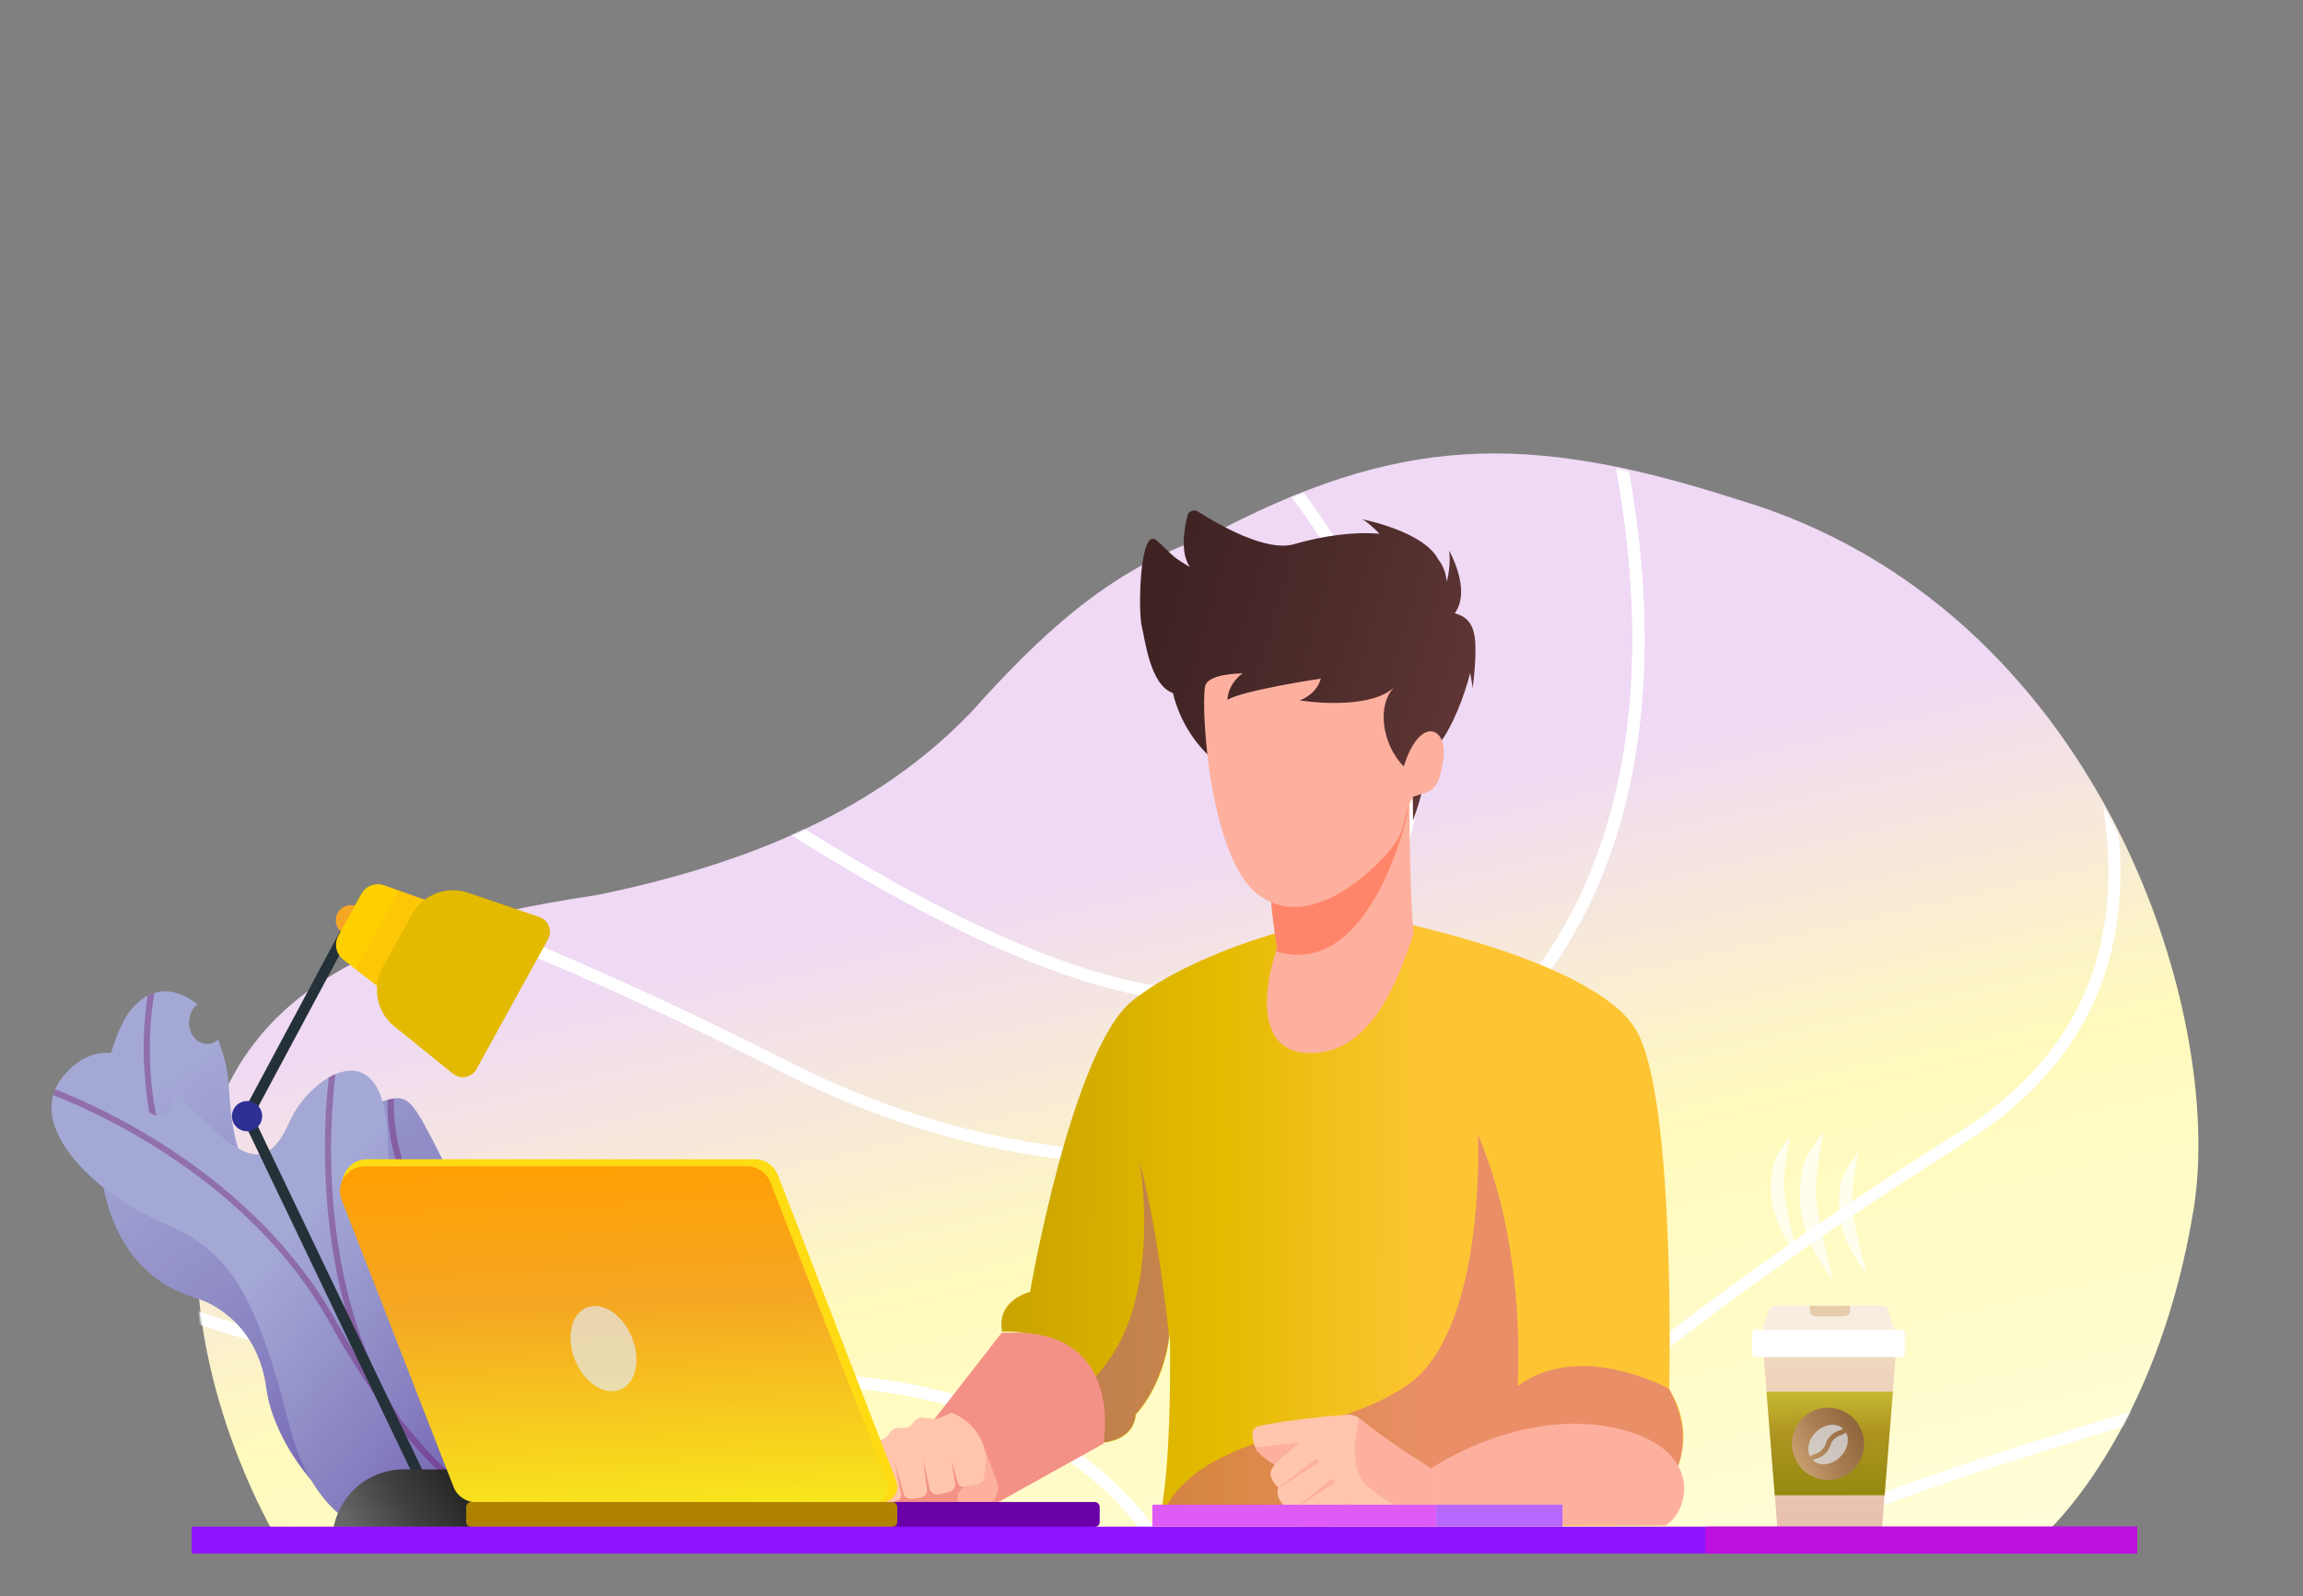 <svg width="1118" height="775" viewBox="0 0 1118 775" fill="none" xmlns="http://www.w3.org/2000/svg">
<rect x="0" y="0" width="1118" height="775" fill="#808080" stroke="none"/>
<mask id="mask0_4307_2345" style="mask-type:luminance" maskUnits="userSpaceOnUse" x="0" y="0" width="1118" height="775">
<path d="M1118 0.725H0V774.078H1118V0.725Z" fill="white"/>
</mask>
<g mask="url(#mask0_4307_2345)">
<path d="M1064.85 587.503C1048.71 685.924 1003.45 734.955 992.339 745.264C991.487 748.94 982.596 746.595 956.127 747.241C796.815 747.24 134.74 747.267 134.5 747.267C134.524 747.289 105.233 699.369 97.45 637.952C79.835 490.631 167.729 452.846 289.585 434.66C363.57 419.548 425.976 393.215 471.241 346.046C503.969 309.604 537.527 276.835 586.366 260.411C678.19 211.676 739.783 209.145 843.283 242.487C1018.65 294.338 1080.68 491.164 1064.85 587.503Z" fill="url(#paint0_linear_4307_2345)"/>
<mask id="mask1_4307_2345" style="mask-type:luminance" maskUnits="userSpaceOnUse" x="94" y="220" width="973" height="529">
<path d="M1064.31 588.234C1048.17 686.655 1002.96 735.629 991.849 745.938C990.997 749.614 982.105 747.269 955.636 747.915C796.325 747.914 134.254 747.941 134.014 747.941C134.038 747.963 104.73 700.037 96.946 638.598C79.37 491.329 167.306 453.63 289.126 435.319C363.079 420.152 425.388 393.634 470.697 346.511C503.487 310.084 537.162 277.338 586.046 261.077C677.777 212.383 739.349 210.034 842.881 243.324C1018.25 295.067 1080.12 491.915 1064.31 588.234Z" fill="white"/>
</mask>
<g mask="url(#mask1_4307_2345)">
<path d="M804.947 33.371C993.052 242.406 1110.68 452.424 952.781 552.068C579.937 787.355 668.275 865.696 668.275 865.696C668.275 865.696 700.638 919.074 757.799 841.739C814.96 764.403 849.012 744.679 1037.09 687.714C1225.17 630.748 1210.04 362.596 1210.04 362.596M598.505 906.045C598.505 906.045 627.926 672.357 386.674 669.836C145.421 667.314 7.562 655.545 -32.787 494.99C-73.135 334.436 163.107 407.101 380.806 517.874C598.505 628.646 844.801 531.977 786.8 223.476C728.798 -85.025 397.181 -121.591 430.805 -8.95C464.429 103.69 801.51 313.841 644.897 462.836C496.995 603.546 -100.455 -8.95 -100.455 -8.95" stroke="white" stroke-width="5.884" stroke-miterlimit="10"/>
<path d="M598.505 906.045C598.505 906.045 627.926 672.357 386.673 669.836C145.421 667.314 7.562 655.545 -32.787 494.99C-73.135 334.436 163.107 407.101 380.806 517.874C598.505 628.646 844.801 531.977 786.8 223.476C728.798 -85.025 397.181 -121.591 430.805 -8.95C464.429 103.69 801.51 313.841 644.897 462.836C496.995 603.546 -100.455 -8.95 -100.455 -8.95" stroke="white" stroke-width="5.884" stroke-miterlimit="10"/>
</g>
<path d="M63.767 490.077C47.108 509.684 28.013 611.629 96.921 630.943C96.921 630.943 124.733 639.289 129.295 674.191C133.859 709.094 179.879 768.499 236.414 738.745C292.948 708.991 270.914 632.095 245.974 607.483C221.034 582.869 224.821 582.439 211.929 557.339C199.037 532.24 197.671 530.625 183.758 535.456C169.843 540.287 180.493 574.201 193.888 593.339C207.283 612.477 191.377 623.143 185.667 619.66C179.957 616.177 176.257 588.851 145.088 584.725C113.92 580.597 112.337 545.947 110.989 526.323C110.445 518.393 108.266 510.941 105.865 504.871C104.172 506.306 102.077 507.085 99.869 506.899C94.931 506.483 91.327 501.414 91.819 495.578C92.096 492.284 93.621 489.45 95.784 487.68C92.907 485.318 87.792 481.916 81.716 481.403C76.206 480.939 69.907 482.852 63.767 490.077Z" fill="url(#paint1_linear_4307_2345)"/>
<g style="mix-blend-mode:overlay" opacity="0.34">
<path d="M248.028 731.114C245.287 724.481 241.895 718.178 237.31 711.782C229.491 693.434 228.662 676.555 227.857 660.097C226.862 639.777 225.923 620.584 212.522 599.993C192.404 569.083 190.751 544.317 191.277 533.402C190.327 533.525 189.302 533.748 188.187 534.052C187.683 545.771 189.749 570.488 210.015 601.626C222.975 621.538 223.895 640.34 224.869 660.243C225.558 674.319 226.26 688.694 231.214 704.054C215.778 686.13 189.678 666.233 141.497 635.622C94.186 605.565 78.954 563.714 74.507 533.901C71.116 511.168 73.294 491.786 74.919 482.148C73.848 482.479 72.765 482.918 71.674 483.492C70.072 493.846 68.315 512.554 71.531 534.226C76.053 564.692 91.585 607.454 139.891 638.146C194.809 673.037 220.66 694.116 234.544 712.949C237.298 719.401 240.894 726.041 245.635 732.915L245.658 732.9C245.665 732.917 245.671 732.935 245.678 732.953C246.486 732.357 247.274 731.752 248.039 731.133L248.028 731.114Z" fill="#690058"/>
</g>
<path d="M30.599 522.709C10.997 546.507 46.668 579.646 76.789 592.709C106.911 605.773 122.079 618.736 140.14 690.941C158.201 763.144 214.825 749.167 227.425 743.568C240.024 737.969 259.726 699.218 238.796 653.315C217.867 607.413 189.424 611.708 188.309 554.872C187.193 498.035 150.391 522.465 140.671 544.533C130.952 566.601 120.494 565.036 99.992 544.859C93.377 538.35 88.208 533.4 84.229 529.668C84.208 532.271 83.97 534.751 83.324 536.911C82.891 538.361 82.013 539.556 80.884 540.391C79.239 541.607 77.061 542.063 74.951 541.432C71.389 540.367 69.365 536.617 70.43 533.056C71.231 530.373 70.499 523.85 70.014 519.535C69.917 518.674 69.828 517.865 69.746 517.092C65.039 513.919 55.431 508.967 44.908 512.322C40.202 513.822 35.315 516.983 30.599 522.709Z" fill="url(#paint2_linear_4307_2345)"/>
<g style="mix-blend-mode:overlay" opacity="0.34">
<path d="M159.627 523.161C157.213 544.183 152.538 610.603 180.2 669.49C174.561 661.091 168.719 651.623 162.773 640.953C122.923 569.46 45.461 536.149 26.822 528.979C26.431 529.911 26.09 530.85 25.833 531.801C44.259 538.894 120.82 571.829 160.159 642.41C193.274 701.822 223.073 725.244 237.345 733.767C237.881 732.943 238.408 732.074 238.926 731.163C234.681 728.607 228.961 724.664 222.118 718.718C214.683 712.258 205.138 702.706 194.362 689.012C153.169 624.776 160.3 541.869 162.83 521.552C161.759 522.009 160.689 522.549 159.627 523.161Z" fill="#690058"/>
</g>
<path d="M209.624 723.309L204.935 725.557L117.021 541.925L168.897 445.059L173.478 447.512L122.848 542.057L209.624 723.309Z" fill="#253138"/>
<path d="M113.794 545.991C116.003 549.385 120.545 550.345 123.937 548.135C127.331 545.926 128.29 541.385 126.081 537.991C123.871 534.598 119.33 533.639 115.937 535.849C112.544 538.058 111.585 542.598 113.794 545.991Z" fill="#2D3092"/>
<path d="M164.189 450.845C166.398 454.238 170.939 455.199 174.331 452.99C177.725 450.78 178.685 446.239 176.475 442.845C174.266 439.453 169.723 438.493 166.331 440.702C162.938 442.912 161.98 447.453 164.189 450.845Z" fill="#F5A623"/>
<path d="M217.444 440.955L192.533 486.189L172.616 470.632L166.655 465.969C163.099 463.188 162.087 458.236 164.267 454.282L175.388 434.116C177.567 430.165 182.293 428.377 186.542 429.899L193.667 432.449L217.444 440.955Z" fill="#FFD000"/>
<path d="M217.441 440.958L192.53 486.193L172.613 470.636L193.664 432.453L217.441 440.958Z" fill="#F5A623" fill-opacity="0.2"/>
<path d="M266.038 456.095L231.288 519.169C229.02 523.287 223.584 524.355 219.926 521.404L191.453 498.431C182.863 491.5 180.484 479.404 185.811 469.736L199.953 444.065C205.28 434.397 216.776 429.945 227.225 433.503L261.855 445.297C266.305 446.812 268.306 451.978 266.038 456.095Z" fill="#E4BA00"/>
<path d="M250.922 741.442H162.02C165.189 725.22 179.402 713.516 195.931 713.516H217.01C233.538 713.516 247.752 725.22 250.922 741.442Z" fill="url(#paint3_linear_4307_2345)"/>
<path d="M920.733 652.553L913.444 744.206H863.019L855.73 652.553H920.733Z" fill="url(#paint4_linear_4307_2345)"/>
<path d="M857.568 675.746L861.57 726.064H914.901L918.902 675.76L857.568 675.746Z" fill="url(#paint5_linear_4307_2345)"/>
<path d="M869.893 701.117C869.893 710.802 877.73 718.653 887.398 718.653C897.067 718.653 904.904 710.802 904.904 701.117C904.904 691.431 897.067 683.58 887.398 683.58C877.73 683.58 869.893 691.431 869.893 701.117Z" fill="url(#paint6_linear_4307_2345)"/>
<g style="mix-blend-mode:overlay" opacity="0.66">
<path d="M884.485 704.058C885.686 702.857 885.978 702.019 886.317 701.049C886.696 699.96 887.127 698.727 888.711 697.142C890.297 695.557 891.531 695.127 892.618 694.747C893.329 694.499 893.969 694.274 894.732 693.702C893.113 692.221 890.872 691.588 888.387 691.917C885.9 692.246 883.446 693.511 881.478 695.48C879.509 697.448 878.244 699.901 877.915 702.389C877.674 704.205 877.949 705.89 878.69 707.298C879.76 706.489 880.658 706.175 881.476 705.89C882.446 705.55 883.284 705.258 884.485 704.058Z" fill="#E3EBF7"/>
<path d="M893.406 696.991C892.436 697.329 891.597 697.621 890.397 698.823C889.196 700.023 888.904 700.861 888.565 701.832C888.185 702.92 887.755 704.154 886.171 705.738C884.585 707.324 883.352 707.754 882.264 708.134C881.553 708.382 880.913 708.605 880.148 709.179C881.489 710.404 883.254 711.049 885.23 711.049C885.643 711.049 886.065 711.021 886.495 710.963C888.981 710.634 891.435 709.37 893.404 707.401C895.372 705.432 896.639 702.979 896.967 700.492C897.208 698.675 896.934 696.99 896.191 695.582C895.123 696.392 894.224 696.705 893.406 696.991Z" fill="#E3EBF7"/>
</g>
<path d="M922.968 659.009H852.398C851.419 659.009 850.625 658.215 850.625 657.237V647.418C850.625 646.44 851.419 645.646 852.398 645.646H922.968C923.946 645.646 924.739 646.44 924.739 647.418V657.237C924.739 658.215 923.946 659.009 922.968 659.009Z" fill="white"/>
<path d="M919.661 645.652H855.705L858.753 636.216C859.164 634.943 860.349 634.08 861.688 634.08H913.678C915.016 634.08 916.201 634.943 916.613 636.216L919.661 645.652Z" fill="#F8EDE0"/>
<path d="M895.502 639.186H881.159C879.762 639.186 878.631 638.054 878.631 636.657V634.08H898.03V636.657C898.03 638.054 896.898 639.186 895.502 639.186Z" fill="#E7CCAC"/>
<path d="M902.16 559.59C900.914 566.508 898.35 578.811 899.366 587.261C900.661 597.321 902.048 602.423 905.985 618.937C899.358 609.338 892.234 598.151 892.782 583.159C893.362 570.835 895.198 569.03 902.16 559.59Z" fill="white" fill-opacity="0.7"/>
<path d="M869.111 551.598C867.865 558.516 865.301 570.818 866.317 579.269C867.613 589.329 869 594.431 872.936 610.945C866.31 601.345 859.186 590.158 859.733 575.167C860.313 562.843 862.149 561.038 869.111 551.598Z" fill="white" fill-opacity="0.7"/>
<path d="M885.285 549.51C883.756 557.996 880.612 573.088 881.858 583.454C883.447 595.794 885.148 602.054 889.977 622.311C881.848 610.535 873.109 596.812 873.781 578.423C874.493 563.304 876.744 561.09 885.285 549.51Z" fill="white" fill-opacity="0.7"/>
<path d="M627.81 450.838C627.81 450.838 579.559 462.474 549.965 485.746C520.371 509.018 500.046 627.318 500.046 627.318C500.046 627.318 483.523 631.197 486.472 646.712C486.472 646.712 514.086 642.949 528.399 672.543C531.89 679.719 534.566 688.873 535.885 700.509C535.885 700.509 550.469 699.578 551.4 686.933C551.4 686.933 564.51 673.823 567.729 649.038C567.807 648.573 567.884 648.146 567.923 647.681C567.923 647.681 569.378 715.403 562.086 740.77L766.248 740.91L808.847 740.77C808.847 740.77 812.865 728.351 810.613 720.123C810.613 720.123 825.596 699.459 810.34 674.486C810.34 674.486 813.715 533.725 794.322 500.291C774.928 466.857 677.496 447.463 677.496 447.463L627.81 450.838Z" fill="url(#paint7_linear_4307_2345)"/>
<g style="mix-blend-mode:multiply">
<path d="M567.498 648.871C564.279 673.656 551.169 686.767 551.169 686.767C550.238 699.411 535.654 700.341 535.654 700.341C534.335 688.706 531.659 679.552 528.168 672.376C535.887 664.929 544.653 653.409 549.734 636.537C560.012 602.56 553.457 565.634 552.992 562.998C561.37 594.764 565.946 633.745 567.498 648.871Z" fill="#9013FE" fill-opacity="0.3"/>
</g>
<g style="mix-blend-mode:multiply">
<path d="M810.101 674.314C810.101 674.314 767.184 650.517 736.777 673.031C737.839 649.866 737.446 597.865 717.477 551.027C717.477 551.027 721.841 646.055 683.054 672.72C644.268 699.386 578.329 694.052 561.846 740.598H808.607C811.058 732.438 811.449 725.435 810.372 719.951C810.372 719.951 825.356 701.441 810.101 674.314Z" fill="#BD10E0" fill-opacity="0.3"/>
</g>
<path d="M694.145 713.478C694.145 713.478 738.09 682.736 785.337 693.699C827.449 703.47 820.175 733.925 808.616 740.597H690.512L694.145 713.478Z" fill="#FDB09E"/>
<path d="M696.514 714.198C696.514 714.198 676.339 702.303 660.056 688.856C658.379 687.471 656.236 686.793 654.066 686.958C645.996 687.572 625.453 689.349 611.168 692.429C609.314 692.829 607.983 694.489 608.019 696.385C608.064 698.677 608.498 701.783 610.192 704.399C610.192 704.399 613.794 708.436 618.753 711.16C618.753 711.16 616.85 713.932 616.724 715.292C616.598 716.652 618.307 721.132 620.673 722.242C620.673 722.242 619.867 723.54 620.278 725.772C620.687 728.004 622.783 731.286 624.531 731.654C626.28 732.022 629.501 732.045 629.501 732.045C629.501 732.045 628.018 734.72 628.119 736.581C628.22 738.442 631.238 741.397 633.246 741.926C635.255 742.455 649.235 741.08 651.919 740.231C654.604 739.383 660.205 732.977 660.205 732.977C660.205 732.977 681.219 742.266 698.34 741.045L696.514 714.198Z" fill="#FFC6AD"/>
<path d="M609.388 702.856L630.817 700.429C630.817 700.429 623.009 706.942 618.757 711.156C618.757 711.156 610.478 706.482 609.388 702.856Z" fill="#FDB09E"/>
<path d="M660.204 732.977L652.511 730.107L642.202 737.182C642.202 737.182 650.904 731.425 658.886 734.42L660.204 732.977Z" fill="#FDB09E"/>
<path d="M659.731 688.598C659.731 688.598 653.851 710.08 662.124 719.899C670.398 729.717 698.341 741.043 698.341 741.043C698.341 741.043 697.45 727.948 696.514 714.196C696.514 714.196 671.339 698.589 659.731 688.598Z" fill="#FDB09E"/>
<path d="M620.852 721.964L638.399 708.719C638.901 708.34 639.615 708.44 639.994 708.943C640.373 709.444 640.273 710.159 639.771 710.537C639.745 710.557 639.716 710.578 639.688 710.595L621.043 722.242C620.964 722.292 620.86 722.268 620.811 722.189C620.764 722.114 620.783 722.016 620.852 721.964Z" fill="#FDB09E"/>
<path d="M629.43 731.944L645.871 718.548C646.362 718.149 647.086 718.222 647.486 718.713C647.886 719.205 647.811 719.927 647.319 720.327C647.291 720.35 647.262 720.374 647.231 720.393L629.575 732.139C629.518 732.176 629.443 732.161 629.406 732.105C629.372 732.052 629.382 731.983 629.43 731.944Z" fill="#FDB09E"/>
<path d="M486.219 647.259L422.121 729.541L484.696 729.358L535.633 701.057C535.633 701.057 546.821 643.157 486.219 647.259Z" fill="#F49186"/>
<path d="M470.942 728.735C470.497 728.79 429.112 730.348 429.112 730.348C429.112 730.348 425.584 707.279 426.201 707.395C426.819 707.511 458.676 700.91 460.363 701.149C462.05 701.387 474.237 726.207 474.237 726.207L470.942 728.735Z" fill="#F49186"/>
<path d="M477.315 718.389L468.655 721.882C465.802 723.033 464.21 726.091 464.904 729.089C465.346 730.996 467.226 732.205 469.145 731.812L477.299 730.142L480.354 729.672C481.833 729.443 483.041 728.374 483.45 726.935C483.998 725.006 484.679 722.513 484.7 721.972C484.735 721.065 477.922 703.381 477.922 703.381L477.315 718.389Z" fill="#FDB09E"/>
<path d="M425.987 699.486L427.957 699.037C428.937 698.813 429.818 698.278 430.468 697.513L432.623 694.976C433.529 693.909 434.866 693.307 436.266 693.337L438.898 693.393C440.337 693.424 441.709 692.786 442.613 691.666L443.892 690.083C444.903 688.832 446.49 688.192 448.087 688.393L453.221 689.037C454.043 689.139 454.878 689.022 455.64 688.693L461.906 685.992C461.906 685.992 477.803 691.359 478.667 708.878L477.856 716.989C477.667 718.875 476.26 720.412 474.398 720.765L468.135 721.956C466.712 722.226 465.319 721.365 464.926 719.972L461.797 708.907L463.678 720.124C464.012 722.115 462.746 724.022 460.784 724.49L455.883 725.657C453.8 726.153 451.714 724.848 451.25 722.759L448.15 708.829L449.984 723.298C450.227 725.215 448.871 726.967 446.952 727.21L442.339 727.796C440.722 728.001 439.196 726.997 438.746 725.43L434.163 709.506L437.44 725.3C437.761 726.851 436.842 728.39 435.323 728.842L431.377 730.014C429.655 730.526 427.842 729.568 427.292 727.86L421.626 710.238C421.081 708.545 421.111 706.721 421.712 705.047L422.644 702.449C423.179 700.956 424.44 699.839 425.987 699.486Z" fill="#FFC6AD"/>
<path d="M686.279 453.194C678.134 477.975 664.774 512.087 635.313 511.367C609.591 510.739 613.623 479.953 619.096 463.106C619.909 460.603 619.374 462.017 619.99 460.358C617.261 444.618 616.3 428.413 614.936 412.418C638.012 402.561 661.152 393.051 684.105 382.791C684.193 386.412 684.21 386.594 684.228 390.593C684.246 394.592 684.176 383.146 684.221 393.156C684.267 403.167 684.593 438.066 686.279 453.194Z" fill="#FDB09E"/>
<path d="M619.39 461.89C619.247 462.816 619.798 460.689 619.962 460.445C617.297 444.511 616.285 428.461 614.936 412.417C638.043 402.506 661.09 393.162 684.157 382.697C684.157 382.697 684.921 383.244 683.204 395.014C679.539 411.797 660.51 474.784 619.39 461.89Z" fill="#FF856A"/>
<path d="M576.449 250.434C574.84 256.83 572.892 268.468 577.641 275.338C567.815 269.623 569.356 269.41 561.605 262.476C553.192 254.949 552.467 296.627 554.227 303.892C555.987 311.157 558.387 332.735 569.391 336.516C573.37 353.065 583.461 365.445 593.187 372.134C606.489 381.285 630.995 380.828 653.285 380.281C662.824 380.046 671.956 379.794 679.632 380.272C681.169 378.627 682.597 377.224 683.967 375.937C684.043 378.487 684.275 380.871 684.853 381.411C686.207 382.674 685.934 398.46 685.934 398.46C685.934 398.46 691.335 384.092 691.423 376.792C691.467 373.238 691.499 370.706 691.518 369.034C693.755 366.898 696.059 364.477 698.655 361.182C705.085 353.025 710.743 338.381 713.692 326.812C714.551 331.032 714.956 334.142 714.956 334.142C716.783 318.385 716.441 311.094 715.6 307.765C714.697 303.015 712.032 299.252 706.197 297.834C714.546 286.539 703.455 267.349 703.455 267.349C704.212 272.243 703.435 277.901 702.428 282.446C701.855 278.653 700.889 275.018 698.141 271.52C690.892 257.808 661.237 252.161 661.237 252.161C663.039 252.88 666.276 255.746 669.739 259.188C657.059 258.109 642.343 260.136 628.182 264.256C614.533 268.229 590.783 254.316 581.574 248.413C581.041 248.072 580.458 247.899 579.882 247.875C578.349 247.812 576.86 248.799 576.449 250.434Z" fill="url(#paint8_linear_4307_2345)"/>
<path d="M681.484 372.187C670.935 361.659 668.062 342.14 677.096 333.507C664.446 345.594 630.954 340.101 630.954 340.101C630.954 340.101 639.078 337.417 641.19 329.514C641.19 329.514 603.121 335.232 595.875 339.836C595.875 339.836 595.664 332.643 603.225 326.931C593.58 327.294 585.695 328.997 584.961 333.505C582.995 345.579 587.397 416.643 610.579 434.279C633.762 451.916 661.99 427.112 673.11 414.747C684.229 402.382 679.794 397.546 686.038 386.845C694.778 383.841 698.148 385.23 700.636 368.978C703.123 352.727 689.157 347.232 681.484 372.187Z" fill="#FDB09E"/>
<path d="M531.426 729.355H309.399C308.058 729.355 306.971 730.443 306.971 731.785V739.027C306.971 740.368 308.058 741.456 309.399 741.456H531.426C532.768 741.456 533.854 740.368 533.854 739.027V731.785C533.854 730.443 532.768 729.355 531.426 729.355Z" fill="#6A00A7"/>
<path d="M366.394 562.916H178.185C169.668 562.916 163.813 571.55 166.906 579.551L221.88 721.766C223.691 726.453 228.17 729.538 233.159 729.538H428.011C433.333 729.538 436.992 724.143 435.059 719.143L377.673 570.688C375.861 566.002 371.383 562.916 366.394 562.916Z" fill="#FEDB13"/>
<path d="M176.999 566.363C168.59 566.363 162.811 574.818 165.864 582.653L220.135 721.919C221.923 726.509 226.344 729.531 231.27 729.531H423.626C428.881 729.531 432.493 724.247 430.585 719.35L373.933 573.975C372.145 569.385 367.724 566.363 362.798 566.363H176.999Z" fill="url(#paint9_linear_4307_2345)"/>
<g style="mix-blend-mode:overlay" opacity="0.66">
<path d="M306.721 649.227C311.238 660.226 308.736 671.674 301.135 674.796C293.533 677.917 283.709 671.531 279.192 660.532C274.675 649.533 277.177 638.086 284.777 634.964C292.38 631.842 302.204 638.228 306.721 649.227Z" fill="#E3EBF7"/>
</g>
<path d="M433.159 729.355H228.723C227.388 729.355 226.307 730.437 226.307 731.772V739.039C226.307 740.373 227.388 741.456 228.723 741.456H433.159C434.493 741.456 435.576 740.373 435.576 739.039V731.772C435.576 730.437 434.493 729.355 433.159 729.355Z" fill="#AF8200"/>
<path d="M1037.48 754.341H93.018V741.32H1037.48V754.341ZM1037.48 754.341H828.029V741.32H1037.48V754.341Z" fill="#9013FE"/>
<path d="M1037.48 754.341H828.029V741.32H1037.48V754.341Z" fill="#BD10E0"/>
<path d="M758.533 730.656H559.428V741.323H758.533V730.656ZM697.122 730.656H758.533V741.323H697.122V730.656Z" fill="#DE5BF8"/>
<path d="M697.117 730.656H758.53V741.323H697.117V730.656Z" fill="#B969FF"/>
</g>
<defs>
<linearGradient id="paint0_linear_4307_2345" x1="548.36" y1="409.885" x2="653.382" y2="865.95" gradientUnits="userSpaceOnUse">
<stop offset="0.01" stop-color="#EFD9F5"/>
<stop offset="0.41" stop-color="#FFFABC"/>
<stop offset="1" stop-color="#FFFEDD"/>
</linearGradient>
<linearGradient id="paint1_linear_4307_2345" x1="225.989" y1="728.877" x2="84.752" y2="520.155" gradientUnits="userSpaceOnUse">
<stop stop-color="#6956AB"/>
<stop offset="0.41" stop-color="#867FC0"/>
<stop offset="1" stop-color="#A4A8D5"/>
</linearGradient>
<linearGradient id="paint2_linear_4307_2345" x1="232.718" y1="749.095" x2="103.549" y2="645.108" gradientUnits="userSpaceOnUse">
<stop stop-color="#6956AB"/>
<stop offset="0.41" stop-color="#867FC0"/>
<stop offset="1" stop-color="#A4A8D5"/>
</linearGradient>
<linearGradient id="paint3_linear_4307_2345" x1="173.899" y1="747.077" x2="228.702" y2="711.192" gradientUnits="userSpaceOnUse">
<stop stop-color="#666666"/>
<stop offset="0.41" stop-color="#414141"/>
<stop offset="1" stop-color="#1C1C1C"/>
</linearGradient>
<linearGradient id="paint4_linear_4307_2345" x1="888.536" y1="649.851" x2="888.458" y2="747.688" gradientUnits="userSpaceOnUse">
<stop stop-color="#F1DBC1"/>
<stop offset="0.41" stop-color="#ECCDB7"/>
<stop offset="1" stop-color="#E7BFAD"/>
</linearGradient>
<linearGradient id="paint5_linear_4307_2345" x1="888.202" y1="674.631" x2="888.646" y2="725.871" gradientUnits="userSpaceOnUse">
<stop stop-color="#C8BC33"/>
<stop offset="0.41" stop-color="#AE9421"/>
<stop offset="1" stop-color="#948A0F"/>
</linearGradient>
<linearGradient id="paint6_linear_4307_2345" x1="872.17" y1="707.779" x2="904.418" y2="691.12" gradientUnits="userSpaceOnUse">
<stop offset="0.01" stop-color="#C69C6D"/>
<stop offset="0.41" stop-color="#A97F53"/>
<stop offset="1" stop-color="#8C6239"/>
</linearGradient>
<linearGradient id="paint7_linear_4307_2345" x1="695.1" y1="549.236" x2="441.52" y2="547.91" gradientUnits="userSpaceOnUse">
<stop stop-color="#FDC534"/>
<stop offset="0.41" stop-color="#E5BB00"/>
<stop offset="1" stop-color="#BC9900"/>
</linearGradient>
<linearGradient id="paint8_linear_4307_2345" x1="710.884" y1="322.955" x2="567.69" y2="282.008" gradientUnits="userSpaceOnUse">
<stop stop-color="#5E3434"/>
<stop offset="0.41" stop-color="#4F2C2C"/>
<stop offset="1" stop-color="#3F2323"/>
</linearGradient>
<linearGradient id="paint9_linear_4307_2345" x1="274.829" y1="559.436" x2="282.242" y2="736.25" gradientUnits="userSpaceOnUse">
<stop stop-color="#FF9F00"/>
<stop offset="0.41" stop-color="#F5A623"/>
<stop offset="1" stop-color="#F8E71C"/>
</linearGradient>
</defs>
</svg>
